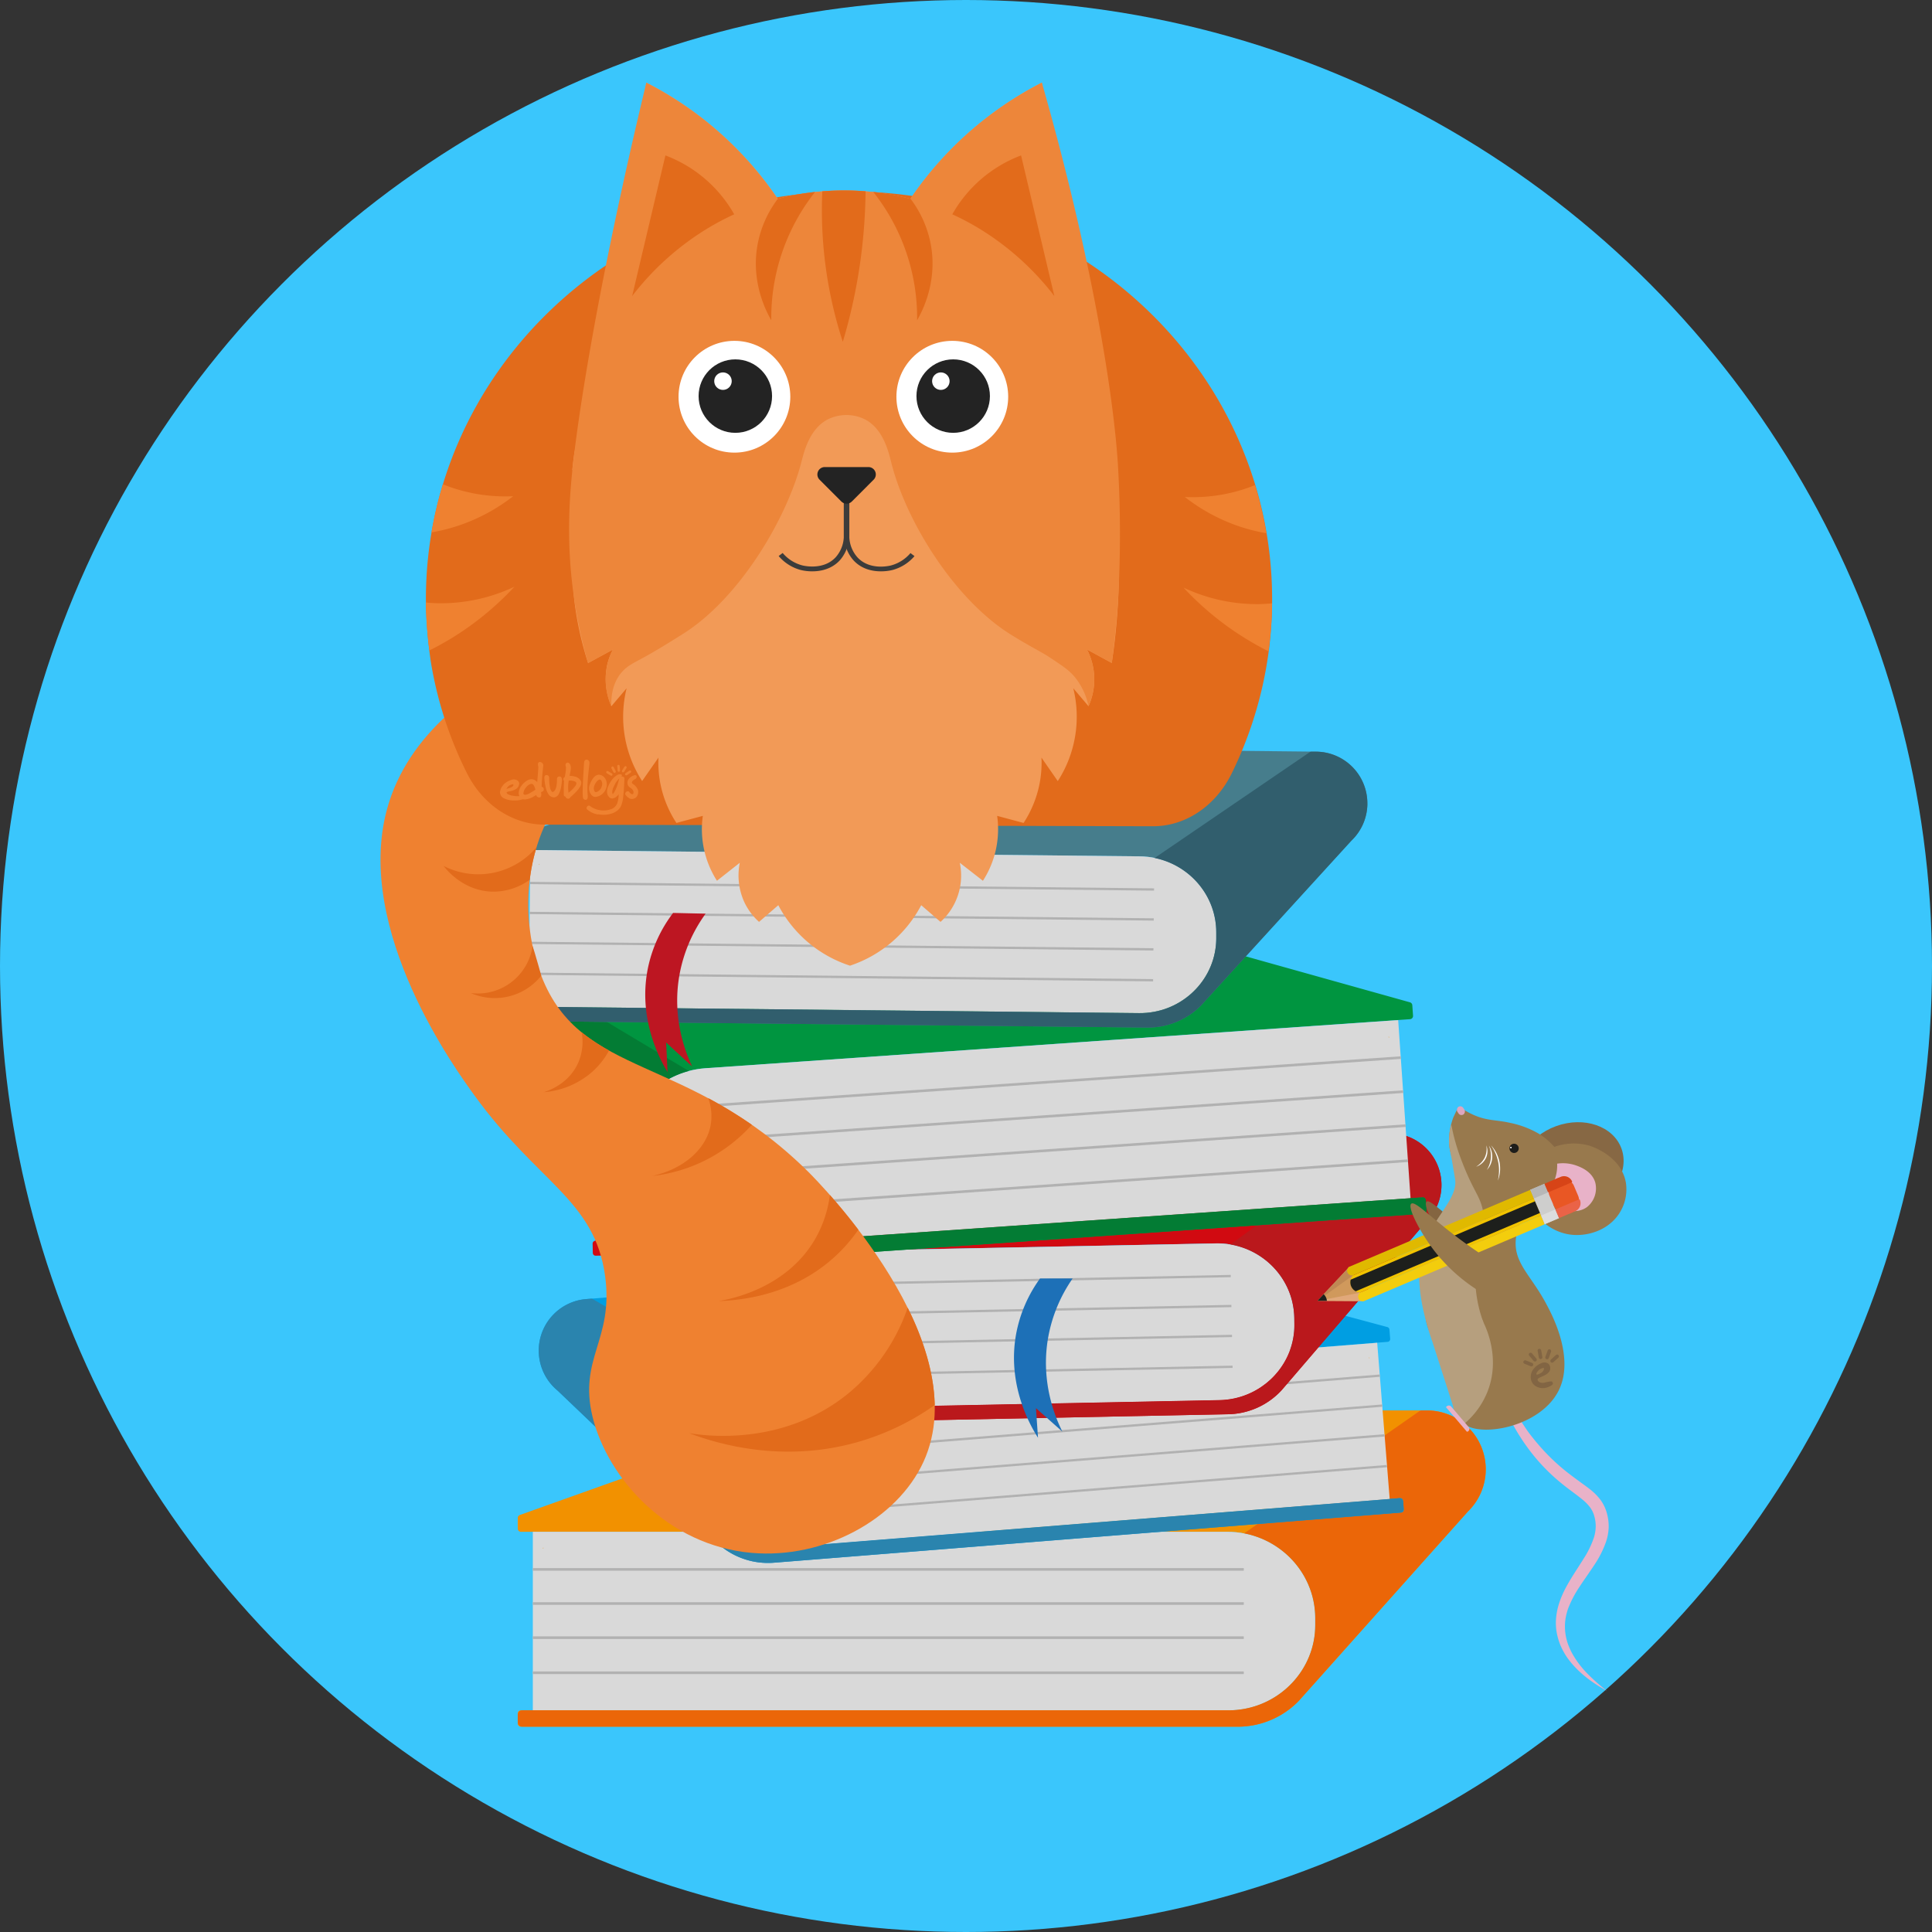 <svg id="Layer_1" data-name="Layer 1" xmlns="http://www.w3.org/2000/svg" viewBox="0 0 1024 1024"><rect x="0" y="0" width="1024" height="1024" fill="#333333" stroke="none"/><defs><style>.cls-1{fill:#3ac6fc;}.cls-2{fill:#f29100;}.cls-10,.cls-3,.cls-6{fill:none;}.cls-4{fill:#d9d9d9;}.cls-5{fill:#eb6608;}.cls-10,.cls-6{stroke:#b1b1b1;stroke-miterlimit:10;}.cls-6{stroke-width:1.38px;}.cls-7{fill:#e89f3c;}.cls-8{fill:#009ee2;}.cls-9{fill:#2a84ae;}.cls-10{stroke-width:1.21px;}.cls-11{fill:#d10a11;}.cls-12{fill:#ba181c;}.cls-13{fill:#009540;}.cls-14{fill:#037c34;}.cls-15{fill:#467d8c;}.cls-16{fill:#315e6d;}.cls-17{fill:#bd1622;}.cls-18{fill:#ef8130;}.cls-19{fill:#e26b1b;}.cls-20{fill:#f29a57;}.cls-21{fill:#ed863a;}.cls-22{fill:#3c3c3b;}.cls-23{fill:#232323;}.cls-24{fill:#fff;}.cls-25{fill:#846541;}.cls-26{fill:#e8b2c8;}.cls-27{fill:#98794d;}.cls-28{fill:#b69f7e;}.cls-29{fill:#876844;}.cls-30{fill:#dda6c0;}.cls-31{fill:#1d1d1b;}.cls-32{fill:#1d70b7;}.cls-33{fill:#826543;}.cls-34{fill:#d0995c;}.cls-35{fill:#f1c300;}.cls-36{fill:#e1a87a;}.cls-37{fill:#cececd;}.cls-38{fill:#e95724;}.cls-39{fill:#bf8954;}.cls-40{fill:#f3cd0d;}.cls-41{fill:#1d1f1c;}.cls-42{fill:#dcdddd;}.cls-43{fill:#b7b7b7;}.cls-44{fill:#ea6347;}.cls-45{fill:#d74417;}.cls-46{fill:#e0b900;}</style></defs><circle class="cls-1" cx="512" cy="512" r="512"/><path class="cls-2" d="M787.48,778.75a31.17,31.17,0,0,1-9.48,22.4q-42.62,47.72-85.26,95.48l-1.69,1.88-2.67,3A45.14,45.14,0,0,1,656,915.19H276.13a1.71,1.71,0,0,1-1.71-1.71v-5.26a1.71,1.71,0,0,1,1.71-1.71H651c24,0,43.65-17.94,45.92-40.88.12-1.46.2-2.94.2-4.42V857.7c0-25.3-20.88-45.81-46.65-45.81H276.13a1.72,1.72,0,0,1-1.71-1.71v-5.6a1.71,1.71,0,0,1,1.14-1.61l155.11-55.34a1.9,1.9,0,0,1,.58-.09h325a31.18,31.18,0,0,1,31.22,31.21Z"/><path class="cls-3" d="M780.86,797.94,778,801.15"/><path class="cls-4" d="M697.07,857.7v3.51c0,1.48-.08,2.95-.2,4.41-2.27,23-22,40.89-45.92,40.89H282.41V811.89h368C676.19,811.89,697.07,832.4,697.07,857.7Z"/><path class="cls-5" d="M787.48,778.75a31.17,31.17,0,0,1-9.48,22.4q-42.62,47.72-85.26,95.48l-1.69,1.88-2.67,3A45.14,45.14,0,0,1,656,915.19H276.79a2.37,2.37,0,0,1-2.37-2.37v-3.94a2.37,2.37,0,0,1,2.37-2.37H651c24,0,43.65-17.94,45.92-40.88.12-1.46.2-2.94.2-4.42V857.7c0-22.29-16.21-40.86-37.68-45L752.25,748a2.32,2.32,0,0,1,1.35-.42h2.66a31.18,31.18,0,0,1,31.22,31.21Z"/><path class="cls-6" d="M282.41,831.81H659.23"/><path class="cls-6" d="M282.41,849.9H659.23"/><path class="cls-6" d="M282.41,868H659.23"/><path class="cls-6" d="M282.41,886.59H659.23"/><path class="cls-7" d="M288,820.13v.59h-.34C287.82,820.53,287.93,820.33,288,820.13Z"/><path class="cls-8" d="M285.63,718A27.4,27.4,0,0,0,295.49,737l81.3,77.59,1.61,1.53c.84.81,1.69,1.63,2.55,2.44a39.59,39.59,0,0,0,29.32,9.7l332.39-26.57A1.5,1.5,0,0,0,744,800l-.37-4.61a1.5,1.5,0,0,0-1.61-1.37l-328,26.22c-21,1.68-39.45-12.64-43-32.56-.22-1.27-.39-2.55-.49-3.85l-.24-3.07c-1.77-22.14,15.07-41.56,37.61-43.36l327.55-26.19a1.49,1.49,0,0,0,1.37-1.61l-.39-4.9a1.49,1.49,0,0,0-1.11-1.33L595.7,665.84a1.48,1.48,0,0,0-.51-.05L310.77,688.53A27.39,27.39,0,0,0,285.63,718Z"/><path class="cls-3" d="M292.77,734.37l2.72,2.6"/><path class="cls-4" d="M370.28,780.79l.24,3.07c.1,1.3.27,2.59.49,3.86,3.59,19.92,22.08,34.24,43,32.56L736.56,794.5l-6.62-82.81L407.89,737.44C385.34,739.24,368.5,758.65,370.28,780.79Z"/><path class="cls-9" d="M285.63,718A27.4,27.4,0,0,0,295.49,737q40.63,38.78,81.3,77.59l1.61,1.53c.84.81,1.69,1.63,2.55,2.44a39.59,39.59,0,0,0,29.32,9.7L742.08,801.7a2.08,2.08,0,0,0,1.91-2.24l-.27-3.45a2.07,2.07,0,0,0-2.24-1.9L414.05,820.28c-21,1.68-39.45-12.64-43-32.56-.22-1.27-.39-2.55-.49-3.85l-.24-3.07c-1.56-19.51,11.32-36.89,29.82-42l-85.79-50.19a2.06,2.06,0,0,0-1.21-.27l-2.33.18A27.39,27.39,0,0,0,285.63,718Z"/><path class="cls-10" d="M731.33,729.12,401.58,755.49"/><path class="cls-10" d="M732.6,745,402.84,771.32"/><path class="cls-10" d="M733.86,760.76,404.11,787.12"/><path class="cls-10" d="M735.17,777.06,405.41,803.43"/><path class="cls-7" d="M725.59,719.3l0,.52.3,0Z"/><path class="cls-11" d="M764,627.53a27.28,27.28,0,0,1-7.92,19.82l-73.17,85.29-1.45,1.68L679.14,737a39.6,39.6,0,0,1-28.21,12.57l-333.39,6.64a1.49,1.49,0,0,1-1.53-1.47l-.09-4.62a1.5,1.5,0,0,1,1.47-1.53l329-6.55c21-.42,38-16.51,39.59-36.69.09-1.28.13-2.57.1-3.88L686,698.4c-.44-22.2-19.13-39.84-41.74-39.39l-328.53,6.54a1.5,1.5,0,0,1-1.53-1.47l-.1-4.92a1.52,1.52,0,0,1,1-1.43l135.18-51.28a1.71,1.71,0,0,1,.51-.1L736,600.67A27.39,27.39,0,0,1,764,627.53Z"/><path class="cls-3" d="M758.5,644.49l-2.45,2.86"/><path class="cls-4" d="M686,698.4l.06,3.08c0,1.3,0,2.6-.1,3.88-1.59,20.18-18.56,36.27-39.59,36.69L322.9,748.49l-1.66-83,323-6.44C666.87,658.55,685.56,676.19,686,698.4Z"/><path class="cls-12" d="M764,627.53a27.32,27.32,0,0,1-7.92,19.82Q719.48,690,682.88,732.64l-1.45,1.68c-.76.9-1.53,1.8-2.3,2.69a39.56,39.56,0,0,1-28.2,12.57l-332.81,6.63a2.08,2.08,0,0,1-2.12-2l-.07-3.46a2.07,2.07,0,0,1,2-2.12l328.4-6.54c21-.42,38-16.51,39.59-36.69.09-1.28.13-2.57.1-3.88L686,698.4c-.39-19.56-14.94-35.58-33.86-38.81l80.37-58.47a2.12,2.12,0,0,1,1.18-.4l2.34-.05A27.39,27.39,0,0,1,764,627.53Z"/><path class="cls-10" d="M321.59,682.92l330.74-6.59"/><path class="cls-10" d="M321.91,698.8l330.74-6.59"/><path class="cls-10" d="M322.22,714.65,653,708.07"/><path class="cls-10" d="M322.55,731l330.74-6.58"/><path class="cls-7" d="M326.33,672.58v.52H326C326.15,672.93,326.24,672.75,326.33,672.58Z"/><path class="cls-13" d="M234.91,542.63a31.16,31.16,0,0,0,11,21.68l91.68,89.34,1.82,1.76,2.87,2.82a45.11,45.11,0,0,0,33.28,11.39L754.49,643.3a1.71,1.71,0,0,0,1.58-1.83l-.36-5.25a1.7,1.7,0,0,0-1.82-1.58L380,660.62c-23.9,1.66-44.79-14.87-48.64-37.61-.23-1.44-.41-2.91-.51-4.39l-.25-3.5c-1.75-25.24,17.66-47.15,43.36-48.93l373.4-26a1.7,1.7,0,0,0,1.58-1.82l-.39-5.59a1.71,1.71,0,0,0-1.24-1.53Q668,509.07,588.7,486.85a1.61,1.61,0,0,0-.58-.05L263.89,509.32a31.2,31.2,0,0,0-29,33.31Z"/><path class="cls-3" d="M242.84,561.32l3.08,3"/><path class="cls-4" d="M330.57,615.12l.25,3.5c.1,1.48.28,2.94.51,4.39,3.85,22.73,24.74,39.26,48.64,37.6l367.65-25.54-6.56-94.4L373.93,566.18C348.23,568,328.82,589.88,330.57,615.12Z"/><path class="cls-14" d="M234.91,542.63a31.13,31.13,0,0,0,11,21.68q45.81,44.66,91.67,89.34l1.82,1.76,2.87,2.82a45.11,45.11,0,0,0,33.28,11.39l379.08-26.33a1.55,1.55,0,0,0,1.44-1.66l-.38-5.56a1.55,1.55,0,0,0-1.66-1.44L380,660.62c-23.9,1.66-44.79-14.87-48.64-37.61-.23-1.44-.41-2.91-.51-4.39l-.25-3.5c-1.54-22.24,13.34-41.88,34.48-47.47l-97.34-58.31a1.54,1.54,0,0,0-.91-.22l-2.91.2a31.2,31.2,0,0,0-29,33.31Z"/><path class="cls-6" d="M742.44,560.55,366.53,586.66"/><path class="cls-6" d="M743.7,578.59,367.78,604.71"/><path class="cls-6" d="M745,596.61,369,622.73"/><path class="cls-6" d="M746.24,615.2,370.33,641.31"/><path class="cls-7" d="M736,549.29l0,.59.34,0C736.26,549.67,736.14,549.48,736,549.29Z"/><path class="cls-15" d="M724.74,426.05a27.33,27.33,0,0,1-8.53,19.57q-37.85,41.51-75.72,83l-1.5,1.63-2.37,2.62A39.66,39.66,0,0,1,608,544.62L274.6,541.14a1.48,1.48,0,0,1-1.48-1.51l.05-4.62a1.5,1.5,0,0,1,1.51-1.49l329,3.43c21,.22,38.48-15.35,40.68-35.47.12-1.28.2-2.57.22-3.87l0-3.08c.23-22.21-17.91-40.41-40.53-40.65l-328.57-3.42a1.51,1.51,0,0,1-1.49-1.52l.05-4.91a1.49,1.49,0,0,1,1-1.4Q343.46,419,411.8,395.47a1.22,1.22,0,0,1,.5-.08l285.32,3a27.37,27.37,0,0,1,27.12,27.69Z"/><path class="cls-3" d="M718.75,442.83l-2.54,2.79"/><path class="cls-4" d="M644.65,494.52l0,3.08c0,1.31-.1,2.6-.22,3.88-2.2,20.12-19.65,35.69-40.68,35.47l-323.53-3.37.87-83.06,323.06,3.36C626.74,454.12,644.88,472.31,644.65,494.52Z"/><path class="cls-16" d="M724.74,426.05a27.33,27.33,0,0,1-8.53,19.57q-37.85,41.51-75.72,83l-1.5,1.63-2.37,2.62A39.66,39.66,0,0,1,608,544.62l-332.86-3.47a2.08,2.08,0,0,1-2.06-2.1l0-3.46a2.08,2.08,0,0,1,2.1-2.06L603.72,537c21,.22,38.48-15.35,40.68-35.47.12-1.28.2-2.57.22-3.87l0-3.08c.2-19.57-13.86-36-32.67-39.82l82.11-56a2.11,2.11,0,0,1,1.19-.36l2.34,0a27.37,27.37,0,0,1,27.12,27.69Z"/><path class="cls-10" d="M280.88,468l330.79,3.45"/><path class="cls-10" d="M280.71,483.88l330.79,3.45"/><path class="cls-10" d="M280.55,499.74l330.79,3.44"/><path class="cls-10" d="M280.38,516.09l330.79,3.45"/><path class="cls-7" d="M285.93,457.81v.52h-.3C285.73,458.15,285.83,458,285.93,457.81Z"/><path class="cls-17" d="M356.75,483.88a72.56,72.56,0,0,0-13.05,27.9c-6.26,27.9,6.54,50.57,10.11,56.46q-.36-7.86-.73-15.7l13.77,12.74c-3.29-7-11.16-26.07-6.47-49.89A79.22,79.22,0,0,1,374,484.26l-17.29-.38"/><path class="cls-18" d="M384.8,382.48c-6.49-.24-53.63-1.29-83.46,34.72-24.66,29.77-25.71,70.87-14.47,99.94,21.26,55,77.57,40.8,141.38,103.8,5.45,5.38,90.08,90.8,61.22,153.86-14.05,30.71-52.94,51.58-91.06,48.26C354,819.2,322,783.54,314.06,750.92c-7.53-31,11.2-40.7,6.69-74.36-5.45-40.68-35.92-49.76-69.39-96.12-9.13-12.65-63.68-87.06-46.28-151.4,21.89-80.93,146-103.21,151.4-104.1"/><path class="cls-19" d="M495.43,744.71A135.25,135.25,0,0,1,455.67,764c-40.94,12.05-76.34.92-90.37-4.39,7.1,1.19,49.07,7.52,84.12-20.9a102,102,0,0,0,31.67-45.58,147,147,0,0,1,10.32,26.21,111.72,111.72,0,0,1,2.92,13.28A102.73,102.73,0,0,1,495.43,744.71Z"/><path class="cls-19" d="M454.94,651.78A85.48,85.48,0,0,1,441.44,667c-22.26,19.69-49.06,22.24-60.59,22.59,5.41-.87,35.72-6.3,51.12-32.76a62.67,62.67,0,0,0,7.89-23.46q4.49,5.1,9.05,10.73,3.13,3.87,6,7.67"/><path class="cls-19" d="M398.54,596.19c-4.3-3-9-6-14-9q-4.66-2.76-9.14-5.14a27.85,27.85,0,0,1,1.24,14.43c-2.43,12.84-14.69,23.28-31,26.82a83.2,83.2,0,0,0,52.87-27.16Z"/><path class="cls-19" d="M322.81,556.8A41.82,41.82,0,0,1,314,568a44.14,44.14,0,0,1-25.76,10.87c1.78-.53,13.37-4.21,18.37-15.92a27.88,27.88,0,0,0,1.68-15.83,97.38,97.38,0,0,0,7.9,5.71C318.5,554.35,320.71,555.65,322.81,556.8Z"/><path class="cls-19" d="M286.87,517.14a31.51,31.51,0,0,1-37.32,9.2,29.31,29.31,0,0,0,32.72-24.94q1,3,1.89,6.18Q285.6,512.42,286.87,517.14Z"/><path class="cls-19" d="M280.77,466.3a33.09,33.09,0,0,1-19.91,6.29c-15.43-.39-24.54-12-25.75-13.64A40.37,40.37,0,0,0,284.4,449c-.67,2.21-1.31,4.58-1.88,7.11A99,99,0,0,0,280.77,466.3Z"/><path class="cls-19" d="M301.34,417.2A29,29,0,0,1,283,412.28c-8.91-6.28-13.36-17.76-11.73-29.65a33.56,33.56,0,0,0,42.23,22.51q-2.21,1.86-4.49,4A107.77,107.77,0,0,0,301.34,417.2Z"/><path class="cls-19" d="M611,437.93l-322.29-.85c-17.05,0-32.81-10.46-41.26-27.37a205.13,205.13,0,0,1-19.11-59,247,247,0,0,1-2.61-33.09c0-119.39,100.4-216.16,224.26-216.16s224.26,96.77,224.26,216.16a208.9,208.9,0,0,1-21.44,92.35C644.29,427.21,628.34,438,611,437.93Z"/><path class="cls-20" d="M589.27,351.39q-6.57-3.58-13.13-7.14a34.52,34.52,0,0,1,.79,30.05l-8.07-9.5A62.88,62.88,0,0,1,560.64,414L552,401.56a58.07,58.07,0,0,1-1.29,15.16,58.66,58.66,0,0,1-8.19,19.46l-14-3.75a51,51,0,0,1-.55,17.28,50.43,50.43,0,0,1-7,17.12l-12.26-9.54a33.07,33.07,0,0,1-10.21,31.33l-10.23-8.85a66.29,66.29,0,0,1-37.75,32.06,65.9,65.9,0,0,1-38-32.06l-10.21,8.85a32.92,32.92,0,0,1-7.84-10.55,34,34,0,0,1-2.37-20.78L380,466.83a50.76,50.76,0,0,1-7.49-34.4l-14,3.75a59.45,59.45,0,0,1-6.13-12.27A58.33,58.33,0,0,1,349,401.56q-4.33,6.19-8.65,12.4a62.72,62.72,0,0,1-8.23-49.16l-8.07,9.5a36.05,36.05,0,0,1-2.21-22,33.6,33.6,0,0,1,3-8l-13.14,7.14A175.81,175.81,0,0,1,305,322.72c-.8-5.4-1.8-13.84-2-36.66-.21-26.19.92-37,.43-37,0,0-.06,0-.11.11.44-4.33.86-7.42,1.09-9Q323.53,142,342.6,43.81a187.13,187.13,0,0,1,69.64,61.59,140.66,140.66,0,0,1,70.28,0,187.59,187.59,0,0,1,69.67-61.59q19.63,98.61,39.29,197.2-2.93-14.31-6.41-27.57a1.21,1.21,0,0,0-.05-.18c-.6-2.38-1.22-4.73-1.89-7,.27,2,9.28,46.58,9.92,89.69A341.15,341.15,0,0,1,589.27,351.39Z"/><path class="cls-21" d="M589.27,351.39l-13.13-7.15a34.59,34.59,0,0,1,.8,30.06,36.07,36.07,0,0,0-6.51-14.48c-3.51-4.59-7.46-6.93-12.95-10.66s-10.1-5.61-22-13c-29.74-18.69-55.15-59.71-63-90.67-1.38-5.39-4.12-18.07-14-23.2a22.18,22.18,0,0,0-19.74,0c-9.82,5.07-12.66,17.5-13.93,22.42-7.68,29.74-32.53,72.31-63.1,91.45-7.37,4.62-14.75,9.23-22.41,13.33-4.2,2.25-7.52,3.9-10.41,7.59-4.52,5.77-5,12.77-4.87,17.26a34.9,34.9,0,0,1,.79-30.06q-6.56,3.58-13.13,7.15a259.77,259.77,0,0,1-7.51-35.11c-4.3-30.1-2.4-54.71.22-76.2,4.9-40,17.21-109.32,38.18-196.29a187.07,187.07,0,0,1,69.63,61.58,141,141,0,0,1,70.29,0A187.52,187.52,0,0,1,552.2,43.79c26.44,92.42,38,165.45,40.31,202.31a623,623,0,0,1,.09,72.06C591.68,331.75,590.37,343.13,589.27,351.39Z"/><path class="cls-22" d="M466.91,302.82c-4.33,0-10.09-1.06-14.47-5.76a19.78,19.78,0,0,1-5-12V263h2.73v22a17.23,17.23,0,0,0,4.31,10.42c6.45,6.94,16.61,4.57,17.76,4.28a20.44,20.44,0,0,0,10.33-6.56l2.13,1.61A23.22,23.22,0,0,1,473,302.12,26,26,0,0,1,466.91,302.82Z"/><path class="cls-22" d="M430.51,302.82a26,26,0,0,1-6.08-.7,23.23,23.23,0,0,1-11.73-7.42l2.13-1.61a20.39,20.39,0,0,0,10.33,6.56c1.14.29,11.31,2.65,17.76-4.28a17.18,17.18,0,0,0,4.3-10.5V263H450v22a19.74,19.74,0,0,1-5,12.11C440.61,301.75,434.84,302.82,430.51,302.82Z"/><path class="cls-23" d="M463.05,254.24l-11.56,11.57a3.93,3.93,0,0,1-5.55,0l-11.56-11.57a3.92,3.92,0,0,1,2.77-6.69h23.13A3.92,3.92,0,0,1,463.05,254.24Z"/><circle class="cls-24" cx="504.74" cy="210.28" r="29.62"/><circle class="cls-23" cx="505.21" cy="209.94" r="19.47"/><circle class="cls-24" cx="498.67" cy="202.02" r="4.64"/><circle class="cls-24" cx="389.26" cy="210.28" r="29.62"/><circle class="cls-23" cx="389.74" cy="209.94" r="19.47"/><circle class="cls-24" cx="383.19" cy="202.02" r="4.64"/><path class="cls-19" d="M335.05,156.92q8.81-37.26,17.63-74.54a70.4,70.4,0,0,1,36.46,31.21c-4,1.83-8.12,3.94-12.31,6.38A146,146,0,0,0,335.05,156.92Z"/><path class="cls-19" d="M558.83,156.92,541.19,82.38a70.31,70.31,0,0,0-36.45,31.21c4,1.83,8.12,3.94,12.31,6.38A146.13,146.13,0,0,1,558.83,156.92Z"/><path class="cls-19" d="M412.24,105.4a57.58,57.58,0,0,0-10.71,24.23c-3.63,19.84,4.57,35.44,7.26,40.11a107.6,107.6,0,0,1,23.23-68c-3.11.31-6.44.77-10,1.41S415.25,104.59,412.24,105.4Z"/><path class="cls-19" d="M482.64,105.4a57.58,57.58,0,0,1,10.71,24.23c3.64,19.84-4.57,35.44-7.26,40.11a107.44,107.44,0,0,0-23.23-68c3.37.36,7,.87,10.79,1.6C476.83,104,479.84,104.67,482.64,105.4Z"/><path class="cls-19" d="M458.77,101.4a289.08,289.08,0,0,1-12.06,79.78,224.72,224.72,0,0,1-10.86-79.77c3-.24,6.18-.4,9.52-.45,4.79-.07,9.28.11,13.4.44"/><path class="cls-25" d="M756.16,636.88c-1.87,1.47,3,11.77,8.81,19.49a65.17,65.17,0,0,0,17.84,16.29,59.6,59.6,0,0,0,5.89-2.21c2.33-1,3.27-1.62,5.38-2.5a42.88,42.88,0,0,1,6.18-2,184.2,184.2,0,0,1-26.65-16.67C763.37,641.55,757.73,635.63,756.16,636.88Z"/><path class="cls-26" d="M788.18,715.58a201.38,201.38,0,0,0,10.53,24.84c1,2,2.1,3.94,3.15,5.9s2.23,3.85,3.47,5.7,2.44,3.7,3.69,5.53,2.6,3.57,4,5.28a115.55,115.55,0,0,0,8.84,9.78,108.31,108.31,0,0,0,9.92,8.61c1.75,1.34,3.53,2.65,5.36,4s3.7,2.64,5.58,4.13a30.55,30.55,0,0,1,5.38,5.35,21.29,21.29,0,0,1,3.53,7.16,26,26,0,0,1,1,7.75,27.34,27.34,0,0,1-1.39,7.55,54.89,54.89,0,0,1-6.55,12.8c-2.55,3.87-5.19,7.5-7.59,11.19a57.57,57.57,0,0,0-5.95,11.38,31,31,0,0,0-1.47,6,28,28,0,0,0-.1,6.21,29.82,29.82,0,0,0,1.3,6.15,35.54,35.54,0,0,0,2.63,5.85,50.66,50.66,0,0,0,8,10.47,101.71,101.71,0,0,0,10.12,8.93c-7.93-4.33-15.49-9.87-21-17.61a38.9,38.9,0,0,1-3.46-6.23,34.47,34.47,0,0,1-2.07-6.94,29.33,29.33,0,0,1-.38-7.31,36.38,36.38,0,0,1,1.31-7.2,49.83,49.83,0,0,1,2.57-6.72c1-2.16,2.16-4.2,3.33-6.2,2.34-4,4.94-7.75,7.24-11.51a50.12,50.12,0,0,0,5.59-11.34,21.15,21.15,0,0,0,1-5.74,19.24,19.24,0,0,0-.72-5.64,14.27,14.27,0,0,0-2.39-4.94,24.48,24.48,0,0,0-4.2-4.19c-3.27-2.69-7.12-5.3-10.69-8.25a100.67,100.67,0,0,1-19-20.28C798,750.92,791.45,733.37,788.18,715.58Z"/><path class="cls-27" d="M776,754.73c9.21,7.34,41.35,1.36,50.5-18.49,8-17.41-4.25-39.93-6.31-43.93-8.37-16.29-18.07-22.62-16.75-35.61a26.24,26.24,0,0,1,2.38-8.48c-.4.39-1,1-1.73,1.77-7.24,7.66-9.72,14-11.11,13.56-.43-.15-.85-1-.58-4.34a153.6,153.6,0,0,0-21.09-41.45,14,14,0,0,1,1.68,4.78,14.34,14.34,0,0,1-.5,6.19c-2.75,9.42-18.07,29.12-17.64,37.93.19,3.83,1.36,5.17,1.58,11.6a74.68,74.68,0,0,1-.7,13.13,25,25,0,0,0,1.09,12.27A26.91,26.91,0,0,0,760,710c8.5,13.65,12.76,20.48,12,27.22-.44,4.07-2.23,5.72-1.29,9.67A15.73,15.73,0,0,0,776,754.73Z"/><path class="cls-28" d="M788.45,737.49c6.85-17.53-.69-33.54-2.18-36.56a15.88,15.88,0,0,0-8.83-9.11,14.28,14.28,0,0,0-9.59-.3c-6,2.23-10,10-8.9,18.87q5.59,17.43,11.2,34.86a14.12,14.12,0,0,0,2.71,6.5l3.11,3A43.28,43.28,0,0,0,788.45,737.49Z"/><path class="cls-26" d="M764.72,750.5h16.72a.17.17,0,0,1,.17.17v.5a1.64,1.64,0,0,1-1.64,1.64H765.65a1.44,1.44,0,0,1-1.44-1.44V751a.51.51,0,0,1,.51-.51Z" transform="translate(701.97 1827.46) rotate(-130.43)"/><ellipse class="cls-29" cx="832.62" cy="618.47" rx="28.51" ry="23" transform="translate(-160.91 320.71) rotate(-19.92)"/><path class="cls-27" d="M768,605.08c.07,10.19,9.32,24.85,11.69,28.85,5,8.49,10.3,21.45,10.88,40.89l9.61,5.64A34.64,34.64,0,0,1,798.65,665c1.79-13.47,11.22-21.42,13.68-23.37A88.57,88.57,0,0,1,830.45,618c-4.83-10-11.16-14.82-14.66-17a49.81,49.81,0,0,0-15.41-5.86c-7.55-1.7-11.76-1-18.86-4a40.48,40.48,0,0,1-7.43-4.14l-1.8,1-2,4.25A37.09,37.09,0,0,0,768,605.08Z"/><rect class="cls-30" x="771.81" y="586.81" width="4.84" height="3.71" rx="1.86" transform="translate(709.4 1559.11) rotate(-123.42)"/><circle class="cls-31" cx="802.5" cy="608.65" r="2.46"/><circle class="cls-24" cx="800.81" cy="608.23" r="0.42"/><path class="cls-24" d="M790.3,607.09a17.38,17.38,0,0,1,2.85,4.08,19.67,19.67,0,0,1,1.62,4.74,19.05,19.05,0,0,1,.26,5,17,17,0,0,1-1.13,4.84,26,26,0,0,0,.6-4.87,21.2,21.2,0,0,0-.4-4.84,22.33,22.33,0,0,0-1.43-4.65A27,27,0,0,0,790.3,607.09Z"/><path class="cls-24" d="M789.17,607.24a10,10,0,0,1,1.42,3.15,10.5,10.5,0,0,1,.28,3.49,10,10,0,0,1-2.83,6.23,14.36,14.36,0,0,0,2.15-6.29A14.7,14.7,0,0,0,789.17,607.24Z"/><path class="cls-24" d="M787.77,607.1a8.1,8.1,0,0,1,.6,3.39,8.45,8.45,0,0,1-.85,3.41,9.05,9.05,0,0,1-5.14,4.48,12.31,12.31,0,0,0,4.53-4.79A10.78,10.78,0,0,0,787.77,607.1Z"/><path class="cls-27" d="M842.24,607.18c1,.28,17,5.29,19.5,19.6a23.37,23.37,0,0,1-3.14,15.77c-5.3,8.77-15.54,12.45-24.23,12-13.72-.75-21.21-11.7-22-12.95,2.11-5.05,4.2-10.49,6.18-16.29,2.09-6.09,3.84-11.93,5.31-17.46A30.67,30.67,0,0,1,842.24,607.18Z"/><path class="cls-26" d="M825.33,616.76a22.49,22.49,0,0,1-6.94,17.18c7,8.35,17.29,9.94,22.79,5.8a12.67,12.67,0,0,0,4.38-12.81c-1.51-5.62-7-8-9.42-8.93A21.25,21.25,0,0,0,825.33,616.76Z"/><path class="cls-28" d="M786.34,643.64c-1.55-10.27-5.1-10.77-12.3-30.18a106.65,106.65,0,0,1-4.87-17.7,33.59,33.59,0,0,0-1.17,9.32c0,2.82.55,4.6,1.4,9.09,0,0,.39,2.05,1.81,10.71,1.9,11.62-14.47,21.85-18.19,41.82-2.66,14.34,1.84,30.19,3.77,37,.8,2.81,1.58,5.12,2.16,6.73l27.32-9.46A69.11,69.11,0,0,1,782,680.28C781.05,661.92,788.51,658,786.34,643.64Z"/><path class="cls-32" d="M551.24,677.62a72.64,72.64,0,0,0-12.43,28.18c-5.64,28,7.65,50.42,11.35,56.22l-1.08-15.68,14,12.44c-3.44-6.9-11.73-25.83-7.56-49.74a79,79,0,0,1,13-31.42h-17.3"/><path class="cls-18" d="M228.7,282.13c.72-4.22,1.62-8.68,2.73-13.33,1-4.28,2.14-8.33,3.29-12.14,2.11.86,4.35,1.68,6.7,2.42A88.39,88.39,0,0,0,272,263a97.74,97.74,0,0,1-28.88,15.55,96.45,96.45,0,0,1-14.39,3.62"/><path class="cls-18" d="M227.61,344.74q-.72-5.26-1.21-11c-.43-5.06-.64-9.87-.7-14.41,2.28.23,4.65.38,7.11.41a91.29,91.29,0,0,0,39.85-8.77,158.71,158.71,0,0,1-32.73,26.93C235.72,340.48,231.6,342.75,227.61,344.74Z"/><path class="cls-18" d="M671.22,282.58c-.72-4.22-1.62-8.68-2.74-13.33-1-4.29-2.13-8.34-3.29-12.14q-3.16,1.29-6.7,2.42A88.31,88.31,0,0,1,628,263.41,97.61,97.61,0,0,0,656.83,279a96.45,96.45,0,0,0,14.39,3.62"/><path class="cls-18" d="M672.3,345.19q.74-5.26,1.22-11c.42-5.06.64-9.87.7-14.41q-3.42.35-7.11.41a91.22,91.22,0,0,1-39.85-8.77A158.63,158.63,0,0,0,660,338.32C664.19,340.92,668.32,343.2,672.3,345.19Z"/><path class="cls-33" d="M822.19,732.18a15.36,15.36,0,0,0-3.4.6,3.82,3.82,0,0,1-2.83-.2c-.42-.25-1.05-.84-1-1.41s.89-.91,2.5-1.66c.35-.17.47-.21.65-.29.85-.39,3-1.38,3.46-3.24a3.3,3.3,0,0,0-.91-3.17,3.14,3.14,0,0,0-2.05-.68,4.44,4.44,0,0,0-2,.53,9.32,9.32,0,0,0-3.26,2.32,7.31,7.31,0,0,0-1.76,2.94,6.62,6.62,0,0,0-.17,3,5.52,5.52,0,0,0,1.16,2.59,5.67,5.67,0,0,0,1.83,1.43,7.11,7.11,0,0,0,2.59.77,8.12,8.12,0,0,0,4.55-1c1.35-.65,1.49-1.1,1.52-1.32a1.27,1.27,0,0,0-.55-1.13A1,1,0,0,0,822.19,732.18Zm-7.83-3.69c-.36-.42.72-2.25,2.26-3,.48-.24,1.42-.62,1.7-.3s-.39,1.4-.44,1.48a3.69,3.69,0,0,1-1.21,1.09C816.19,728,814.68,728.86,814.36,728.49Z"/><rect class="cls-33" x="815.26" y="714.9" width="1.9" height="5.52" rx="0.93" transform="translate(-112.49 153.08) rotate(-10.03)"/><rect class="cls-33" x="819.6" y="715.05" width="1.9" height="5.52" rx="0.93" transform="translate(294.53 -237.1) rotate(19.97)"/><rect class="cls-33" x="811.45" y="716.49" width="1.9" height="5.52" rx="0.93" transform="translate(1897.08 747.51) rotate(139.97)"/><rect class="cls-33" x="809.06" y="719.8" width="1.9" height="5.52" rx="0.93" transform="translate(1783.57 242.58) rotate(112.02)"/><rect class="cls-33" x="822.98" y="717.34" width="1.9" height="5.52" rx="0.93" transform="translate(806.28 -374.02) rotate(47.92)"/><path class="cls-18" d="M275.73,422.65a3.73,3.73,0,0,1-.8-2.31h0a6.68,6.68,0,0,1,1.41-3.83h0a10.12,10.12,0,0,1,3-2.79h0a4.63,4.63,0,0,1,2.21-.71h0a2,2,0,0,1,.43,0h0a4.11,4.11,0,0,1,2.46,1.22h0c.1.12.2.23.29.35h0c.06-.74.14-1.66.22-2.61h0c.19-2.25.38-4.73.37-5.49h0c0-.06,0-.11,0-.14h0a5.4,5.4,0,0,1-.2-1.24h0a1.51,1.51,0,0,1,.16-.76h0a.91.91,0,0,1,.8-.45h0a1.85,1.85,0,0,1,1.88,1.84h0a2,2,0,0,1-.1.64h0s0,0,0,.07h0c0,.07,0,.17,0,.28h0c0,.24-.08.56-.12,1h0c-.09.78-.19,1.81-.28,2.95h0c-.18,2.07-.34,4.49-.39,6.3h0a2,2,0,0,1,.62.28h0a1.16,1.16,0,0,1,.44.63h0a2,2,0,0,1,.08.53h0a1.14,1.14,0,0,1-.23.74h0a1.34,1.34,0,0,1-.54.41h0a6.31,6.31,0,0,1-.68.26h0a8.3,8.3,0,0,1,.13,1.24h0a3.26,3.26,0,0,1-.06.7h0a1.25,1.25,0,0,1-.36.69h0a.92.92,0,0,1-.6.24h-.12a2,2,0,0,1-.94-.33h0a1.45,1.45,0,0,1-.51-.67h0c0-.11-.06-.22-.08-.32h0c-.4.25-.93.58-1.54.91h0a10.48,10.48,0,0,1-4.48,1.45h0a3,3,0,0,1-2.44-1.07Zm3.17-5.4a5.67,5.67,0,0,0-1.49,3.15h0a.86.86,0,0,0,.19.6h0a1,1,0,0,0,.74.26h0a6.26,6.26,0,0,0,2.59-.95h0c.92-.5,1.9-1.14,2.83-1.72h0c0-.19-.1-.45-.19-.74h0a5.82,5.82,0,0,0-.86-1.85h0a1.43,1.43,0,0,0-.82-.56h-.25a4.47,4.47,0,0,0-2.74,1.82ZM290.72,421a10.89,10.89,0,0,1-1.4-3.32h0a28.05,28.05,0,0,1-.79-5.36h0c0-.07,0-.14,0-.21h0a1.47,1.47,0,0,1,.27-.92h0a1,1,0,0,1,.8-.4h0l.21,0h0a1.42,1.42,0,0,1,1.07.69h0a1.63,1.63,0,0,1,.2.81h0c0,.22,0,.44,0,.65h0a22.05,22.05,0,0,0,.38,4.19h0a5.51,5.51,0,0,0,.9,2.31h0c.23.26.39.32.55.32h0a.76.76,0,0,0,.36-.1h0a2.67,2.67,0,0,0,1.11-1.29h0a8.22,8.22,0,0,0,.61-2.09h0a19.53,19.53,0,0,0,.21-3.25h0V413h0a1.72,1.72,0,0,1,.18-.86h0a1.24,1.24,0,0,1,1.1-.58h.09a1.1,1.1,0,0,1,.77.31h0a1.42,1.42,0,0,1,.36.54h0a2.42,2.42,0,0,1,.17.67h0v.11c0,.31-.1,1.62-.34,3.13h0a13.32,13.32,0,0,1-1.38,4.54h0a3.2,3.2,0,0,1-2.23,1.73h0a3.27,3.27,0,0,1-.44,0h0a3.36,3.36,0,0,1-2.75-1.62Zm10.55,2.34H301a1.49,1.49,0,0,1-1-.57h0a1.38,1.38,0,0,1-.22-.55h0l-.14,0h0a1.24,1.24,0,0,1-.77-.57h0v-.05a.67.67,0,0,1-.05-.16h0s0-.05,0-.08h0c0-.05,0-.1,0-.17h0c0-.14,0-.33,0-.55h0c0-.46,0-1.08,0-1.79h0a48.84,48.84,0,0,1,.17-4.95h0a1.53,1.53,0,0,1-.39-.86h0v-.11h0a1.19,1.19,0,0,1,.36-.83h0a2.11,2.11,0,0,1,.43-.36h0c0-.07,0-.16,0-.26h0c.07-.31.16-.75.25-1.26h0a19.6,19.6,0,0,0,.34-3.34h0a1,1,0,0,0,0-.17h0a2.54,2.54,0,0,0-.1-.46h0a3.54,3.54,0,0,1-.15-.82h0a1.24,1.24,0,0,1,.25-.78h0a1.28,1.28,0,0,1,.85-.43h.11a1.14,1.14,0,0,1,.72.28h0a2.22,2.22,0,0,1,.46.58h0a3.79,3.79,0,0,1,.43,1.72h0a1.09,1.09,0,0,1,0,.18h0a9,9,0,0,1-.24,2.11h0c-.11.57-.26,1.21-.41,2.12h0a10.36,10.36,0,0,1,2.93.4h0A4.88,4.88,0,0,1,307.9,414h0a2.23,2.23,0,0,1,.21.9h0a4.29,4.29,0,0,1-.71,2.15h0a13.78,13.78,0,0,1-1.55,2.07h0a38.15,38.15,0,0,1-3.15,3.08h0l-.34.31h0a1.38,1.38,0,0,0-.23.29h0a1.26,1.26,0,0,1-.37.39h0a.93.93,0,0,1-.47.13h0Zm-.14-6.15a24.3,24.3,0,0,0,.19,3h0c.24-.19.54-.44.85-.71h0a17.27,17.27,0,0,0,2.65-2.76h0a3.2,3.2,0,0,0,.69-1.6h0a.76.76,0,0,0-.07-.32h0a2.13,2.13,0,0,0-1.25-.8h0a7.58,7.58,0,0,0-2.26-.31h0l-.48,0h0c0,.18-.07.4-.11.66h0a20.77,20.77,0,0,0-.21,2.32h0v.53Zm9.24,6.73a1.66,1.66,0,0,1-.91-.31h0a1,1,0,0,1-.4-.61h0a3.4,3.4,0,0,1-.14-.72h0c-.06-.55-.09-1.26-.1-2.08h0c0-3.21.26-8.15.45-11h0c.09-1.46.15-2.71.21-3.68h0a11.17,11.17,0,0,1,.25-2.11h0A1,1,0,0,1,310,403h0a1.37,1.37,0,0,1,.89-.4h0a1.63,1.63,0,0,1,1.15.57h0a1.23,1.23,0,0,1,.3.51h0a1.79,1.79,0,0,1,.09.62h0c0,.53-.09,1.26-.24,2.54h0c-.15,1.28-.36,3.1-.59,5.73h0a59.82,59.82,0,0,0-.25,6h0c0,1.18.07,2.24.16,3.1h0c0,.11,0,.26,0,.42h0a4.36,4.36,0,0,1-.06.78h0a1.52,1.52,0,0,1-.39.82h0a1,1,0,0,1-.69.29h0Zm4.09-1.79.24-.52-.25.52a3.79,3.79,0,0,1-1.54-1.6h0a5.57,5.57,0,0,1-.7-2.65h0a5.44,5.44,0,0,1,.41-2.16h0a12.51,12.51,0,0,1,2.15-3.73h0a3.88,3.88,0,0,1,2.42-1.37h.22a3.83,3.83,0,0,1,2.33.87h0a5.05,5.05,0,0,1,1.78,3.17h0a6.66,6.66,0,0,1,.1,1.07h0a6.53,6.53,0,0,1-2.1,4.81h0a6.21,6.21,0,0,1-3.92,1.83h0a2.73,2.73,0,0,1-1.14-.23Zm3.18-8.92-.18.07h0a2.71,2.71,0,0,0-.71.46h0a6.94,6.94,0,0,0-1.93,3.34h0a2.24,2.24,0,0,0-.1.74h0a3.27,3.27,0,0,0,.28,1.33h0a1.2,1.2,0,0,0,.66.69h0a.66.66,0,0,0,.21,0h0a2.9,2.9,0,0,0,1.54-.73h0a4.3,4.3,0,0,0,1.16-1.36h0a5.38,5.38,0,0,0,.62-2.32h0a3.21,3.21,0,0,0-.33-1.38h0a1.88,1.88,0,0,0-.46-.69h0a1.16,1.16,0,0,0-.46-.21h0l-.27,0h0Zm-.15-.13,0-.43,0,.43Zm-51.65,4.17a9.73,9.73,0,0,1,1.66-2,10.84,10.84,0,0,1,4.56-2.17l.8.07a3.35,3.35,0,0,1,1.79.83,2,2,0,0,1,.43,2,3.49,3.49,0,0,1-1.69,2.26,8.12,8.12,0,0,1-3,1.11c-1.1.17-1.7.37-1.82.6s0,.52.42.86a6.64,6.64,0,0,0,2.8.92,12.58,12.58,0,0,0,3.68.23,14.1,14.1,0,0,0,2.4-.49c.62-.21,1.3.45,1.64.4s.6.16.75.62c-.71.78-1.64.55-2.4.86a13.25,13.25,0,0,1-2.82.76,17.15,17.15,0,0,1-4,.09l-.93-.12a11.7,11.7,0,0,1-3.32-1.11,4.32,4.32,0,0,1-1.24-1.2A4,4,0,0,1,265,420,7,7,0,0,1,265.84,417.26Zm2.54.81a8.73,8.73,0,0,0,3-1c.53-.35.77-.71.75-1.07s-.42-.39-1.18-.11a4,4,0,0,0-1.61.94A11.14,11.14,0,0,0,268.38,418.07Z"/><path class="cls-18" d="M317,431.69A11.3,11.3,0,0,1,311.2,429h0a.89.89,0,0,1-.32-.66h0a.81.81,0,0,1,0-.16h0a1.28,1.28,0,0,1,.37-.73h0A1.34,1.34,0,0,1,312,427h0l.15,0h0a1.13,1.13,0,0,1,.74.3h0a6.92,6.92,0,0,0,1.59,1h0a13.21,13.21,0,0,0,1.85.74h0a13.6,13.6,0,0,0,2.89.52h0c.32,0,.64,0,1,0h0a10.58,10.58,0,0,0,1.95-.21h0a11.24,11.24,0,0,0,2.48-.79h0a5.64,5.64,0,0,0,2.53-2.87h0a15.29,15.29,0,0,0,.72-4.74h0c-.16.22-.33.44-.51.65h0a6,6,0,0,1-1.06.95h0a4.2,4.2,0,0,1-1.62.66h0l-.29,0h0a1.83,1.83,0,0,1-.76-.17h0a2.66,2.66,0,0,1-.81-.56h0a3.92,3.92,0,0,1-1.09-2.56h0c0-.1,0-.19,0-.28h0a6.71,6.71,0,0,1,.51-2.68h0a18.17,18.17,0,0,1,1.39-2.71h0c.13-.2.37-.53.73-1h0a11.25,11.25,0,0,1,1.3-1.41h0a7.59,7.59,0,0,1,1.64-1.15h0a2.49,2.49,0,0,1,1.16-.31h0a2.33,2.33,0,0,1,.64.07h0a.88.88,0,0,1,.35.17h0a.46.46,0,0,1,.17.32h0s0,0,0,.06h0a1.15,1.15,0,0,1-.29.57h.09l.39,0h0c.68.1,1.12.5,1.12,1.09h0v.1h0l-.24,4.77h0c-.08,1.6-.25,3.19-.42,4.77h0a17.94,17.94,0,0,1-.8,4h0a8.21,8.21,0,0,1-.8,1.7h0a7.26,7.26,0,0,1-2.22,2.12h0a10.65,10.65,0,0,1-2.91,1.26h0a13.48,13.48,0,0,1-3.3.47h0a15.91,15.91,0,0,1-3.26-.28ZM328,412.82a6.89,6.89,0,0,0-.51.55h0l-.54.68h0a7.59,7.59,0,0,0-.89,1.34h0c-.23.46-.46.93-.68,1.41h0a7.13,7.13,0,0,0-.88,3h0v0h0a3.15,3.15,0,0,0,.11.84h0a.38.38,0,0,0,.16.25h0l0,0h0l.14-.12h0a4,4,0,0,0,.44-.55h0a15.13,15.13,0,0,0,1.26-2.44h0a20.36,20.36,0,0,0,.9-2.59h0l.73-2.59h0l-.3.26Z"/><path class="cls-18" d="M333.44,423a5.88,5.88,0,0,1-1.92-1.75h0a.91.91,0,0,1-.17-.49h0a.92.92,0,0,1,.07-.36h0a1.62,1.62,0,0,1,.49-.69h0a1.51,1.51,0,0,1,.77-.33h.1a.83.83,0,0,1,.68.35h0a4,4,0,0,0,1.16,1.06h0a.83.83,0,0,0,.48.15h0a.77.77,0,0,0,.55-.29h0l0-.05h0a1.12,1.12,0,0,1,.05-.13h0a1.47,1.47,0,0,0,.08-.56h0v0h0a2.54,2.54,0,0,0-.21-.86h0a2.82,2.82,0,0,0-.85-1.05h0c-.24-.19-.48-.37-.74-.54h0a3.29,3.29,0,0,1-.74-.65h0a2.75,2.75,0,0,1-.66-1.74h0a3.64,3.64,0,0,1,0-.57h0a3.66,3.66,0,0,1,1.42-2.41h0a6.4,6.4,0,0,1,2.47-1.24h0l.2,0h0a.72.72,0,0,1,.57.25h0a.79.79,0,0,1,.23.57h0a1,1,0,0,1,0,.17h0a1.5,1.5,0,0,1-.93,1.14h0a4.91,4.91,0,0,0-.69.42h0a2.83,2.83,0,0,0-.65.64h0a1.35,1.35,0,0,0-.28.69h0a.13.13,0,0,0,0,.06h0a.79.79,0,0,0,.34.56h0c.26.22.54.43.82.63h0a3.82,3.82,0,0,1,.82.74h0a7.83,7.83,0,0,1,.84,1.18h0a3.46,3.46,0,0,1,.49,1.4h0c0,.16,0,.32,0,.48h0a4.27,4.27,0,0,1-.42,1.92h0a3,3,0,0,1-1.84,1.59h0a3.46,3.46,0,0,1-1,.19h0a3,3,0,0,1-1.58-.42Zm2.38-2.32v0Zm-.07-.06,0-.05,0,.05Z"/><path class="cls-18" d="M330.83,406.57c.18-.27.37-.53.77-.49a.6.6,0,0,1,.55.64,1.33,1.33,0,0,1-.22.54l-1,1.6c-.18.27-.37.53-.77.49a.6.6,0,0,1-.55-.64,1.33,1.33,0,0,1,.22-.54Z"/><path class="cls-18" d="M327.18,406.34a.81.81,0,0,1,.32-.86.59.59,0,0,1,.82.18,1.15,1.15,0,0,1,.15.57l.15,1.89a.81.81,0,0,1-.32.86.59.59,0,0,1-.82-.18,1.15,1.15,0,0,1-.15-.57Z"/><path class="cls-18" d="M324.16,407.4a.83.83,0,0,1,0-.92.61.61,0,0,1,.83-.16,1.25,1.25,0,0,1,.36.47l.87,1.68a.81.81,0,0,1,0,.92.59.59,0,0,1-.82.16,1.26,1.26,0,0,1-.37-.47Z"/><path class="cls-18" d="M324.12,409.83c.28.17.55.36.53.75a.61.61,0,0,1-.61.59,1.31,1.31,0,0,1-.56-.2l-1.63-1c-.28-.17-.55-.35-.53-.75a.6.6,0,0,1,.61-.58,1.19,1.19,0,0,1,.56.2Z"/><path class="cls-18" d="M333.35,408.6a.79.79,0,0,1,.9-.14.61.61,0,0,1,.25.81,1.22,1.22,0,0,1-.43.41l-1.57,1.05a.82.82,0,0,1-.9.14.61.61,0,0,1-.25-.81,1.22,1.22,0,0,1,.43-.41Z"/><path class="cls-34" d="M715.15,671.45l-16.87,18,24.6.16Z"/><path class="cls-35" d="M816.78,644.31l-3.85-9.06L717.09,676a5.47,5.47,0,0,0-1.19,2.24,5.33,5.33,0,0,0,.19,3.39l.12.28a5.38,5.38,0,0,0,2.36,2.49,5.49,5.49,0,0,0,2.37.66Z"/><path class="cls-36" d="M698.28,689.47,721,685.12l1.91,4.51Z"/><rect class="cls-37" x="814.53" y="628.29" width="8.24" height="19.76" transform="translate(-184.45 371.28) rotate(-23.04)"/><rect class="cls-38" x="821.89" y="623.94" width="13.96" height="19.76" rx="6.98" transform="translate(-181.94 374.93) rotate(-23.04)"/><path class="cls-39" d="M698.28,689.47,717.07,676l-1.92-4.5Z"/><path class="cls-40" d="M816.78,644.3l-95.84,40.76a2.71,2.71,0,0,0-.69,3.58,2.61,2.61,0,0,0,2.63,1l95.84-40.75Z"/><path class="cls-41" d="M816.18,642.9l-2.63-6.18L715.9,678.25a5.33,5.33,0,0,0,.19,3.39l.12.28a5.38,5.38,0,0,0,2.36,2.49Z"/><rect class="cls-42" x="817.42" y="642.49" width="8.24" height="4.97" transform="translate(-186.89 372.95) rotate(-23.04)"/><rect class="cls-43" x="811.63" y="628.87" width="8.24" height="4.97" transform="translate(-182.02 369.6) rotate(-23.04)"/><path class="cls-44" d="M825.12,638.15H838.4a.34.34,0,0,1,.34.34v0a4.63,4.63,0,0,1-4.63,4.63h-9a.34.34,0,0,1-.34-.34v-4.3a.34.34,0,0,1,.34-.34Z" transform="translate(-184.37 376.6) rotate(-23.04)"/><path class="cls-45" d="M819.33,624.52h9a4.63,4.63,0,0,1,4.63,4.63v0a.34.34,0,0,1-.34.34H819.33a.34.34,0,0,1-.34-.34v-4.3a.34.34,0,0,1,.34-.34Z" transform="translate(-179.5 373.25) rotate(-23.04)"/><path class="cls-46" d="M812.93,635.25,717.09,676a2.7,2.7,0,0,1-3.05-2,2.58,2.58,0,0,1,1.11-2.59L811,630.68Z"/><path class="cls-41" d="M702.77,687.57a5,5,0,0,0-1.21-1.6l-3.28,3.5,5,0A5,5,0,0,0,702.77,687.57Z"/><path class="cls-27" d="M748,638c-2.19,1.75,4.48,14.8,12,24.67A91.23,91.23,0,0,0,783,683.69,64.79,64.79,0,0,0,790,681.2c2.8-1.18,3.91-1.88,6.44-2.88a48.6,48.6,0,0,1,7.45-2.26,251.56,251.56,0,0,1-33.71-21.94C757.18,644.08,749.9,636.47,748,638Z"/></svg>